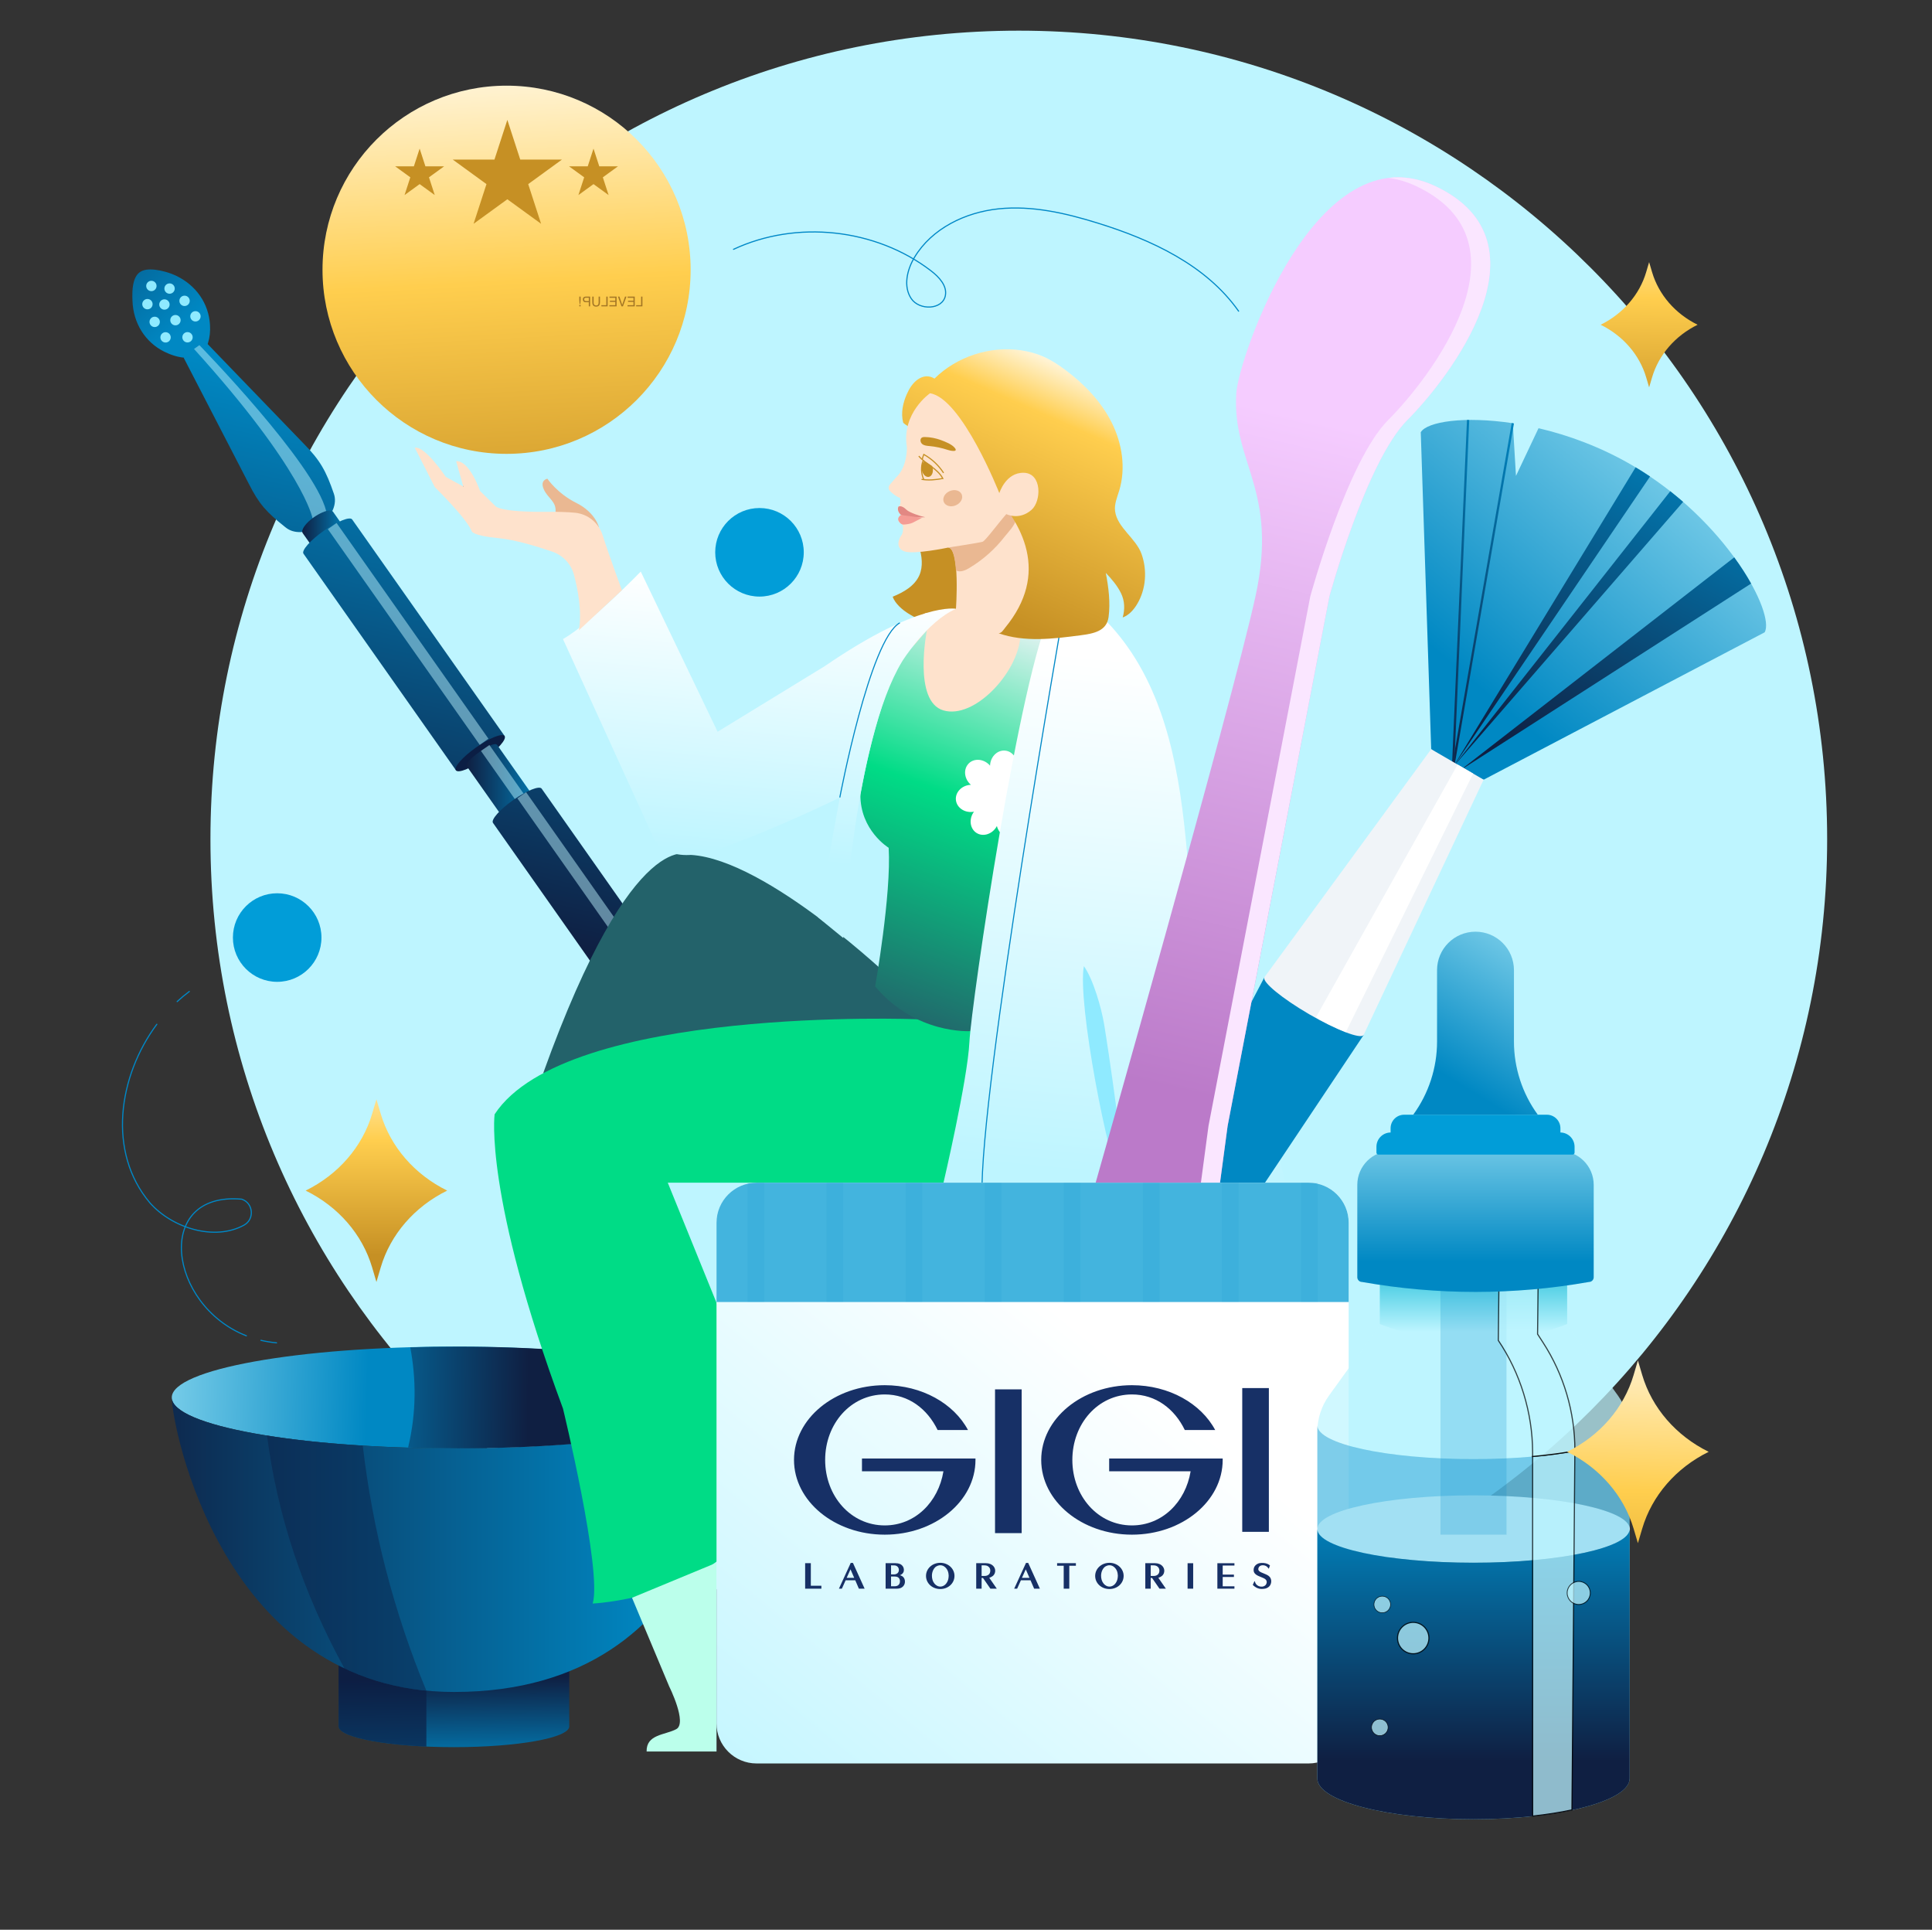 <svg width="746" height="745" viewBox="0 0 746 745" fill="none" xmlns="http://www.w3.org/2000/svg">
<rect x="0" y="0" width="746" height="745" fill="#333333" stroke="none"/>
<g clip-path="url(#clip0_1911_4123)">
<path d="M393.386 636.096C221.003 636.096 81.258 496.351 81.258 323.968C81.258 151.584 221.003 11.84 393.386 11.84C565.77 11.84 705.514 151.584 705.514 323.968C705.514 496.351 565.77 636.096 393.386 636.096Z" fill="#BEF5FF"/>
<path d="M51.153 116.107C51.437 124.634 55.927 132.07 63.506 135.809C68.734 138.389 74.241 139.012 77.316 136.845C80.099 134.888 81.379 130.445 81.088 125.446C80.607 117.082 75.643 110.14 68.138 106.523C65.463 105.23 62.253 104.397 59.916 104.133C54.613 103.537 52.351 105.277 51.444 109.801C51.071 111.664 51.064 113.831 51.146 116.114L51.153 116.107Z" fill="url(#paint0_linear_1911_4123)"/>
<path d="M96.077 186.781L71.011 138.281L71.031 138.267C71.031 138.267 70.99 138.247 70.977 138.234C70.78 137.956 72.541 136.378 74.912 134.712C77.282 133.046 79.362 131.915 79.558 132.192L117.201 171.21C123.675 177.732 125.91 181.857 128.931 190.648C130.225 194.427 128.315 199.093 124.312 201.911L122.558 203.143C118.555 205.961 113.516 206.191 110.394 203.699L109.913 203.319C102.964 197.766 100.018 194.63 96.083 186.781H96.077Z" fill="url(#paint1_linear_1911_4123)"/>
<path d="M121.27 199.615C124.507 197.339 127.785 196.425 128.598 197.57L134.673 206.198L122.957 214.447L116.881 205.819C116.069 204.667 118.04 201.891 121.277 199.608L121.27 199.615Z" fill="url(#paint2_linear_1911_4123)"/>
<path d="M117.186 213.777C116.319 212.544 119.821 208.582 125.009 204.925C130.197 201.267 135.107 199.31 135.98 200.543C135.994 200.563 135.994 200.583 136.008 200.604H136.021L194.944 284.274L176.15 297.508L117.227 213.824H117.24C117.24 213.824 117.2 213.79 117.186 213.77V213.777Z" fill="url(#paint3_linear_1911_4123)"/>
<path d="M176.045 297.393C175.173 296.155 178.673 292.188 183.863 288.534C189.053 284.879 193.968 282.921 194.84 284.16C195.712 285.398 192.212 289.365 187.021 293.019C181.831 296.674 176.917 298.632 176.045 297.393Z" fill="#0B1E44"/>
<path d="M72.4 132.205C71.296 132.205 70.401 131.31 70.401 130.207C70.401 129.103 71.296 128.209 72.4 128.209C73.503 128.209 74.397 129.103 74.397 130.207C74.397 131.31 73.503 132.205 72.4 132.205Z" fill="#8FEAFF"/>
<path d="M67.746 125.601C66.642 125.601 65.748 124.707 65.748 123.603C65.748 122.5 66.642 121.605 67.746 121.605C68.849 121.605 69.744 122.5 69.744 123.603C69.744 124.707 68.849 125.601 67.746 125.601Z" fill="#8FEAFF"/>
<path d="M71.262 118.144C70.158 118.144 69.264 117.25 69.264 116.146C69.264 115.043 70.158 114.148 71.262 114.148C72.365 114.148 73.26 115.043 73.26 116.146C73.26 117.25 72.365 118.144 71.262 118.144Z" fill="#8FEAFF"/>
<path d="M59.727 126.265C58.624 126.265 57.729 125.371 57.729 124.267C57.729 123.164 58.624 122.27 59.727 122.27C60.831 122.27 61.725 123.164 61.725 124.267C61.725 125.371 60.831 126.265 59.727 126.265Z" fill="#8FEAFF"/>
<path d="M75.467 124.119C74.363 124.119 73.469 123.224 73.469 122.121C73.469 121.018 74.363 120.123 75.467 120.123C76.57 120.123 77.465 121.018 77.465 122.121C77.465 123.224 76.57 124.119 75.467 124.119Z" fill="#8FEAFF"/>
<path d="M63.932 132.24C62.829 132.24 61.934 131.346 61.934 130.242C61.934 129.139 62.829 128.244 63.932 128.244C65.036 128.244 65.93 129.139 65.93 130.242C65.93 131.346 65.036 132.24 63.932 132.24Z" fill="#8FEAFF"/>
<path d="M65.477 113.404C64.374 113.404 63.479 112.51 63.479 111.406C63.479 110.303 64.374 109.408 65.477 109.408C66.581 109.408 67.475 110.303 67.475 111.406C67.475 112.51 66.581 113.404 65.477 113.404Z" fill="#8FEAFF"/>
<path d="M56.93 119.418C55.826 119.418 54.932 118.523 54.932 117.42C54.932 116.316 55.826 115.422 56.93 115.422C58.033 115.422 58.928 116.316 58.928 117.42C58.928 118.523 58.033 119.418 56.93 119.418Z" fill="#8FEAFF"/>
<path d="M63.493 119.554C62.39 119.554 61.495 118.66 61.495 117.557C61.495 116.453 62.39 115.559 63.493 115.559C64.597 115.559 65.491 116.453 65.491 117.557C65.491 118.66 64.597 119.554 63.493 119.554Z" fill="#8FEAFF"/>
<path d="M58.454 112.402C57.351 112.402 56.456 111.508 56.456 110.404C56.456 109.301 57.351 108.406 58.454 108.406C59.558 108.406 60.452 109.301 60.452 110.404C60.452 111.508 59.558 112.402 58.454 112.402Z" fill="#8FEAFF"/>
<g style="mix-blend-mode:screen" opacity="0.48">
<path d="M76.984 133.248C76.984 133.248 121.426 178.842 125.944 197.284C125.944 197.284 123.641 197.873 120.668 200.061C120.668 200.061 117.254 181.47 74.911 134.718L76.984 133.255V133.248Z" fill="#BEF5FF"/>
</g>
<g style="mix-blend-mode:screen" opacity="0.48">
<path d="M126.591 204.273L129.958 201.902L188.605 285.195L185.238 287.566L126.591 204.273Z" fill="#BEF5FF"/>
</g>
<path d="M185.123 290.308C188.361 288.032 191.232 286.542 192.025 287.666L211.571 315.421L199.854 323.67L180.308 295.916C179.516 294.791 181.886 292.583 185.123 290.308Z" fill="url(#paint4_linear_1911_4123)"/>
<g style="mix-blend-mode:screen" opacity="0.48">
<path d="M185.71 289.902L188.966 287.609L203.88 308.791L200.624 311.084L185.71 289.902Z" fill="#BEF5FF"/>
</g>
<path d="M190.359 317.704C189.492 316.472 192.994 312.51 198.182 308.852C203.369 305.195 208.28 303.238 209.153 304.47C209.167 304.491 209.167 304.511 209.18 304.531H209.194L268.117 388.202L249.322 401.435L190.4 317.752H190.413C190.413 317.752 190.373 317.718 190.359 317.697V317.704Z" fill="url(#paint5_linear_1911_4123)"/>
<g style="mix-blend-mode:screen" opacity="0.48">
<path d="M199.764 308.197L203.131 305.826L262.641 390.343L259.274 392.713L199.764 308.197Z" fill="#BEF5FF"/>
</g>
<path d="M219.808 639.75V666.496C219.808 670.925 199.876 674.514 175.291 674.514C150.706 674.514 130.774 670.925 130.774 666.496V639.75H219.815H219.808Z" fill="url(#paint6_linear_1911_4123)"/>
<g style="mix-blend-mode:darken" opacity="0.68">
<path d="M164.63 674.286C145.193 673.426 130.767 670.263 130.767 666.497V639.752H164.63V674.286Z" fill="#0B1E44"/>
</g>
<path d="M175.29 559.149C115.114 559.149 66.331 550.359 66.331 539.515C66.331 528.671 115.114 519.881 175.29 519.881C235.467 519.881 284.25 528.671 284.25 539.515C284.25 550.359 235.467 559.149 175.29 559.149Z" fill="url(#paint7_linear_1911_4123)"/>
<path d="M175.29 559.15C235.466 559.15 284.25 550.359 284.25 539.516C284.25 550.359 277.999 653.216 175.29 653.216C85.863 653.216 66.331 550.352 66.331 539.516C66.331 550.359 115.115 559.15 175.29 559.15Z" fill="url(#paint8_linear_1911_4123)"/>
<path d="M158.413 520.164C164.393 519.982 170.543 519.887 176.814 519.887C236.99 519.887 285.774 528.678 285.774 539.521C285.774 550.364 236.99 559.155 176.814 559.155C170.252 559.155 163.824 559.053 157.58 558.85C160.858 545.176 160.682 532.159 158.413 520.171V520.164Z" fill="url(#paint9_linear_1911_4123)"/>
<g style="mix-blend-mode:darken" opacity="0.44">
<path d="M164.63 652.708C152.791 651.577 142.307 648.556 133.028 644.188C116.93 614.855 107.021 584.744 103.113 554.246C113.787 555.939 126.31 557.267 140.079 558.113C143.851 590.616 152.107 622.454 164.63 652.715V652.708Z" fill="#0B1E44"/>
</g>
<path d="M354.897 211.017C355.967 214.62 356.502 218.616 354.999 222.07C353.19 226.222 348.883 228.667 344.684 230.367C345.612 233.015 348.456 235.474 350.847 236.937C354.741 239.321 359.394 241.657 363.688 240.099C366.072 239.239 367.921 237.262 369.133 235.04C372.384 229.073 373.549 219.239 370.386 213.225C368.828 210.266 364.46 209.731 361.433 208.315C358.405 206.9 357.044 208.457 354.897 211.017Z" fill="#C69024"/>
<path d="M344.683 378.291C344.683 378.291 296.285 331.831 266.777 330.049C266.777 330.049 244.819 316.714 209.723 414.363H369.133L344.69 378.298L344.683 378.291Z" fill="#23626A"/>
<path d="M354.2 393.495C354.2 393.495 218.569 388.111 190.984 430.19C190.984 430.19 186.744 461.046 217.384 543.802C217.384 543.802 232.595 606.45 228.857 619.074C228.857 619.074 269.066 617.205 287.766 591.956C306.465 566.708 301.792 564.838 301.792 564.838L257.844 456.597H385.95V393.495H354.2Z" fill="#00DC86"/>
<path d="M398.304 196.836V244.421C398.304 244.421 394.409 281.711 366.228 279.219C338.047 276.727 357.275 236.774 357.275 236.774L369.127 235.047C369.127 235.047 370.759 211.803 366.221 211.39C366.221 211.39 398.297 182.904 398.297 196.842L398.304 196.836Z" fill="#FEE2CC"/>
<path d="M374.68 398.081C374.68 398.081 353.549 399.476 337.925 380.831C337.925 380.831 344.217 345.261 343.14 327.299C343.14 327.299 332.06 320.588 332.229 306.676C332.229 306.676 340.309 260.229 351.998 250.165L357.897 243.338C357.897 243.338 352.405 270.849 364.311 274.269C376.218 277.696 392.648 260.006 393.928 246.365L402.631 246.575L374.68 398.081Z" fill="url(#paint10_linear_1911_4123)"/>
<path d="M374.05 294.742C376.095 292.697 379.631 292.907 381.94 295.216C382.062 295.338 382.177 295.474 382.292 295.616C382.292 295.433 382.299 295.257 382.319 295.088C382.685 291.837 385.313 289.466 388.191 289.792C391.07 290.117 393.108 293.009 392.743 296.259C392.722 296.429 392.689 296.605 392.648 296.781C392.79 296.666 392.932 296.564 393.081 296.476C395.851 294.736 399.339 295.311 400.884 297.763C402.428 300.215 401.432 303.615 398.662 305.355C398.52 305.443 398.364 305.531 398.195 305.606C398.371 305.646 398.54 305.694 398.703 305.748C401.791 306.825 403.518 309.913 402.563 312.649C401.608 315.386 398.33 316.727 395.249 315.643C395.086 315.589 394.924 315.514 394.761 315.44C394.842 315.602 394.91 315.765 394.964 315.927C396.048 319.016 394.707 322.294 391.977 323.249C389.248 324.204 386.153 322.483 385.069 319.395C385.015 319.233 384.968 319.063 384.927 318.887C384.846 319.05 384.764 319.205 384.67 319.354C382.929 322.125 379.536 323.12 377.084 321.583C374.632 320.045 374.05 316.551 375.791 313.781C375.879 313.638 375.987 313.496 376.102 313.354C375.926 313.394 375.75 313.428 375.581 313.442C372.33 313.808 369.438 311.776 369.106 308.897C368.781 306.019 371.151 303.391 374.402 303.025C374.571 303.005 374.748 302.998 374.93 302.998C374.788 302.883 374.653 302.768 374.531 302.646C372.215 300.337 372.005 296.801 374.05 294.756V294.742Z" fill="white"/>
<path d="M369.133 235.041C369.133 235.041 355.018 232.101 318.554 257.12L277.085 282.504L247.413 220.662C247.413 220.662 228.111 240.608 217.383 246.724L252.418 323.621C252.418 323.621 256.706 335.06 278.155 327.556C299.604 320.052 324.27 307.895 324.27 307.895L315.859 354.153L325.611 362.138C325.611 362.138 329.878 285.728 348.347 255.338C348.347 255.338 357.89 239.951 369.126 235.041H369.133Z" fill="url(#paint11_linear_1911_4123)"/>
<path d="M419.928 233.123C424.425 236.801 428.543 240.946 432.187 245.477C450.717 268.524 455.682 299.415 458.323 328.862C459.644 343.573 460.592 358.54 465.583 372.445C468.57 380.755 472.938 388.489 476.677 396.488C485.177 414.666 490.405 434.171 495.593 453.555L496.223 456.596H364.311C364.311 456.596 373.603 416.915 374.321 402.258C375.039 387.602 393.982 258.548 406.139 235.67L419.928 233.123Z" fill="url(#paint12_linear_1911_4123)"/>
<path d="M410.764 235.25C410.764 235.25 378.12 421.195 379.176 461.926" stroke="#0088C7" stroke-width="0.416" stroke-miterlimit="10"/>
<path d="M374.313 219.268C372.756 220.196 370.832 221.056 369.2 220.27C369.173 220.257 369.146 220.236 369.119 220.223C368.794 215.556 367.974 211.547 366.112 211.378C366.112 211.378 379.142 199.81 388.59 195.021C390.473 196.071 392.329 198.543 392.221 200.521C392.105 202.675 389.213 205.519 387.94 207.165C384.195 211.994 379.549 216.125 374.307 219.261L374.313 219.268Z" fill="#EAB892"/>
<path d="M388.076 242.403C387.338 243.297 386.769 244.395 385.611 244.496C395.648 247.998 406.647 246.657 417.192 245.268C422.129 244.618 427.324 243.738 428.055 238.204C428.787 232.671 428.082 226.867 426.978 221.171C429.241 223.548 431.415 226.074 432.857 229.027C434.3 231.98 434.388 235.224 433.507 238.387C435.952 237.48 437.788 235.394 439.122 233.145C442.535 227.395 443.016 220.101 440.774 213.843C438.614 207.815 431.415 203.711 430.568 197.344C430.209 194.635 431.374 191.994 432.166 189.38C434.787 180.731 433.297 171.154 429.241 163.081C425.184 155.008 418.722 148.33 411.489 142.912C408.76 140.867 405.895 138.977 402.766 137.616C400.057 136.444 397.185 135.679 394.266 135.245C382.245 133.471 369.492 137.629 360.829 146.156C358.764 144.856 356.501 145.045 354.483 146.42C352.465 147.795 351.117 149.956 350.135 152.191C348.631 155.591 347.812 159.444 348.72 163.054C348.34 164.998 422.542 200.494 388.069 242.397L388.076 242.403Z" fill="url(#paint13_linear_1911_4123)"/>
<path d="M526.543 399.569L457.683 502.647L430.632 486.918L488.23 377.285L526.543 399.569Z" fill="#0088C3"/>
<path d="M548.599 166.857C551.071 162.781 565.444 160.557 584.141 163.394L585.361 183.721L594.073 165.311C605.551 167.992 618.027 172.537 630.079 179.541C666.671 200.821 685.446 236.813 681.396 244.091C681.396 244.091 681.383 244.13 681.376 244.143L681.357 244.13L572.879 301.017C559.712 295.8 565.829 299.491 554.645 290.804L552.623 289.239L548.599 166.922L548.58 166.909C548.58 166.909 548.599 166.883 548.606 166.87L548.599 166.857Z" fill="url(#paint14_linear_1911_4123)"/>
<path d="M561.087 296.086L631.558 180.408C633.469 181.556 635.328 182.743 637.134 183.956L561.087 296.08V296.086Z" fill="url(#paint15_linear_1911_4123)"/>
<path d="M561.087 296.085L644.934 189.648C646.643 190.998 648.299 192.368 649.903 193.757L561.087 296.079V296.085Z" fill="url(#paint16_linear_1911_4123)"/>
<path d="M563.631 297.527L669.637 215.174C672.2 218.695 674.385 222.106 676.159 225.289L563.631 297.527Z" fill="url(#paint17_linear_1911_4123)"/>
<path d="M561.088 296.087L584.148 163.395" stroke="url(#paint18_linear_1911_4123)" stroke-width="0.876" stroke-miterlimit="10"/>
<path d="M561.088 296.087L566.885 162.129" stroke="url(#paint19_linear_1911_4123)" stroke-width="0.876" stroke-miterlimit="10"/>
<path d="M488.216 377.298C488.216 377.298 488.216 377.285 488.223 377.279C488.242 377.246 488.268 377.22 488.295 377.194L552.616 289.232L572.872 301.01L526.563 399.504C526.563 399.504 526.55 399.55 526.537 399.569C526.537 399.569 526.53 399.576 526.523 399.582L526.51 399.615H526.504C525.363 401.245 516.037 397.678 505.544 391.58C495.051 385.476 487.342 379.137 488.197 377.338H488.19L488.21 377.311L488.216 377.298Z" fill="#F0F4F8"/>
<path d="M519.663 398.481C517.818 397.789 511.257 394.887 508.146 392.709L562.835 295.174L568.809 298.643L519.663 398.481Z" fill="white"/>
<path d="M418.519 372.98C415.918 386.763 427.818 448.605 433.663 459.651C435.424 453.935 427.229 400.674 426.335 395.412C425.265 389.106 422.156 378.101 418.519 372.98Z" fill="#8FEAFF"/>
<path d="M359.083 151.837C359.083 151.837 348.064 159.443 350.163 172.561C350.163 172.561 350.529 180.16 345.964 184.366L343.594 187.102C342.971 187.82 342.998 188.897 343.661 189.574C344.555 190.482 345.923 191.647 347.542 192.236C347.542 192.236 348.213 194.573 346.926 195.582C345.639 196.591 347.935 198.799 347.935 198.799C347.935 198.799 345.917 200.357 347.386 201.826C347.386 201.826 348.673 202.375 348.673 203.296C348.673 204.217 348.768 205.775 348.03 206.696C347.292 207.617 345.456 211.471 349.134 212.846C352.811 214.22 366.235 211.376 366.235 211.376C366.235 211.376 378.351 209.507 379.408 209.154C380.464 208.802 385.28 202.226 388.565 198.474C388.565 198.474 393.495 201.054 398.311 196.828C402.11 193.496 402.422 182.761 395.378 182.524C388.334 182.287 385.869 190.374 385.869 190.374C385.869 190.374 371.403 153.672 359.09 151.83L359.083 151.837Z" fill="#FEE2CC"/>
<path d="M364.431 193.823C363.78 192.307 364.8 190.414 366.708 189.596C368.615 188.777 370.689 189.343 371.34 190.859C371.99 192.375 370.971 194.267 369.063 195.085C367.155 195.904 365.081 195.339 364.431 193.823Z" fill="#EAB892"/>
<path d="M346.919 195.59C346.919 195.59 348.03 194.831 350.007 196.789C351.145 197.92 355.554 199.356 357.274 199.674C357.274 199.674 350.177 200.202 347.928 198.807C347.928 198.807 346.133 197.385 346.919 195.59Z" fill="#E28883"/>
<path d="M347.792 202.104C348.124 202.395 348.564 202.537 349.011 202.51C349.905 202.463 351.456 202.253 352.336 201.84C353.616 201.244 355.966 199.93 355.966 199.93L347.927 198.799C347.927 198.799 345.509 200.099 347.792 202.097V202.104Z" fill="#F49C95"/>
<path d="M354.768 176.078C356.17 177.683 357.965 178.875 359.671 180.149C361.378 181.422 363.051 182.844 364.053 184.727C361.324 185.235 358.567 185.519 355.831 185.052" stroke="#C69024" stroke-width="0.438" stroke-miterlimit="10"/>
<path d="M356.13 177.261C356.265 176.638 356.455 176.029 356.705 175.439C359.78 177.146 362.415 179.618 364.332 182.571" stroke="#C69024" stroke-width="0.438" stroke-miterlimit="10"/>
<path d="M357.003 178.049C357.877 178.591 358.771 179.146 359.577 179.695C359.699 179.776 359.821 179.857 359.936 179.945C360.017 180.175 360.091 180.413 360.139 180.663C360.471 182.377 359.787 183.914 358.615 184.11C357.443 184.3 356.231 183.067 355.899 181.361C355.615 179.871 356.096 178.516 356.99 178.056L357.003 178.049Z" fill="#C69024"/>
<path d="M356.496 177.744C355.568 179.776 355.608 182.864 356.712 185.147" stroke="#C69024" stroke-width="0.438" stroke-miterlimit="10"/>
<path d="M358.892 172.21C357.924 172.122 356.881 172.047 356.115 171.445C355.35 170.842 355.127 169.474 355.946 168.952C356.298 168.729 356.739 168.715 357.158 168.722C359.238 168.763 361.303 169.162 363.261 169.88C364.927 170.496 367.643 171.539 368.747 173.009C370.013 174.695 366.85 173.991 365.99 173.707C363.687 172.941 361.31 172.433 358.899 172.203L358.892 172.21Z" fill="#C69024"/>
<path d="M231.274 203.602C231.274 203.602 230.008 197.899 222.551 194.174C215.094 190.449 211.363 184.814 211.363 184.814C211.363 184.814 208.383 185.309 209.954 188.871C211.525 192.434 214.844 193.504 214.512 197.608C214.18 201.712 231.274 203.602 231.274 203.602Z" fill="#EAB892"/>
<path d="M185.078 199.173L180.696 193.41L178.888 187.822" stroke="black" stroke-width="0.438" stroke-linecap="round" stroke-linejoin="round"/>
<path d="M244.04 616.839L258.412 651.115C258.412 651.115 265.482 665.257 261.114 667.573C256.746 669.889 249.546 669.503 249.675 676.188H276.671V603.32L244.04 616.839Z" fill="#BBFFEB"/>
<path d="M293.259 230.32C283.818 230.32 276.164 222.666 276.164 213.225C276.164 203.784 283.818 196.131 293.259 196.131C302.7 196.131 310.353 203.784 310.353 213.225C310.353 222.666 302.7 230.32 293.259 230.32Z" fill="#019DD8"/>
<path d="M107.029 379.05C97.588 379.05 89.934 371.397 89.934 361.956C89.934 352.515 97.588 344.861 107.029 344.861C116.47 344.861 124.123 352.515 124.123 361.956C124.123 371.397 116.47 379.05 107.029 379.05Z" fill="#019DD8"/>
<path d="M195.602 175.218C156.349 175.218 124.529 143.398 124.529 104.145C124.529 64.893 156.349 33.072 195.602 33.072C234.854 33.072 266.675 64.893 266.675 104.145C266.675 143.398 234.854 175.218 195.602 175.218Z" fill="url(#paint20_linear_1911_4123)"/>
<path d="M145.349 424.373L143.689 429.988C139.937 442.707 130.652 453.435 118.021 459.645C130.645 465.856 139.931 476.591 143.689 489.303L145.349 494.918L147.008 489.303C150.76 476.584 160.046 465.856 172.677 459.645C160.052 453.435 150.767 442.7 147.008 429.988L145.349 424.373Z" fill="url(#paint21_linear_1911_4123)"/>
<g style="mix-blend-mode:screen" opacity="0.53">
<path d="M549.606 665.17C544.859 665.17 541.011 661.322 541.011 656.575C541.011 651.828 544.859 647.98 549.606 647.98C554.353 647.98 558.201 651.828 558.201 656.575C558.201 661.322 554.353 665.17 549.606 665.17Z" fill="#BEF5FF"/>
</g>
<path d="M474.023 434.653L513.305 230.319C513.305 230.319 527.514 178.048 543.396 162.165C559.278 146.283 600.233 93.626 554.259 71.892C508.286 50.158 478.202 138.197 477.362 151.837C475.689 179.009 493.82 188.979 484.758 230.319C475.696 271.66 422.198 459.651 422.198 459.651H470.677L474.023 434.653Z" fill="url(#paint22_linear_1911_4123)"/>
<path d="M554.259 71.891C600.232 93.625 559.271 146.283 543.396 162.165C527.514 178.047 513.304 230.319 513.304 230.319L474.023 434.652L470.677 459.65H463.295L466.64 434.652L505.922 230.319C505.922 230.319 520.131 178.047 536.013 162.165C551.895 146.283 592.85 93.625 546.877 71.891C543.192 70.151 539.61 69.114 536.128 68.688C541.845 67.983 547.899 68.884 554.252 71.891H554.259Z" fill="#FAE6FF"/>
<path d="M324.277 307.88C324.277 307.88 335.866 246.716 347.46 240.451" stroke="#0088C7" stroke-width="0.416" stroke-miterlimit="10"/>
<path d="M292.134 456.598H505.292C513.835 456.598 520.761 463.523 520.761 472.067V665.34C520.761 673.883 513.835 680.809 505.292 680.809H292.134C283.591 680.809 276.665 673.883 276.665 665.34V472.067C276.665 463.523 283.591 456.598 292.134 456.598Z" fill="url(#paint23_linear_1911_4123)"/>
<path d="M505.292 456.598H292.134C283.593 456.598 276.665 463.533 276.665 472.067V502.659H520.761V472.067C520.761 463.526 513.825 456.598 505.292 456.598Z" fill="#43B4DE"/>
<g style="mix-blend-mode:multiply" opacity="0.31">
<g style="mix-blend-mode:multiply" opacity="0.31">
<path d="M502.359 456.596H508.793V502.657H502.359V456.596Z" fill="#0088C3"/>
</g>
<g style="mix-blend-mode:multiply" opacity="0.31">
<path d="M471.828 456.596H478.262V502.657H471.828V456.596Z" fill="#0088C3"/>
</g>
<g style="mix-blend-mode:multiply" opacity="0.31">
<path d="M441.296 456.596H447.73V502.657H441.296V456.596Z" fill="#0088C3"/>
</g>
<g style="mix-blend-mode:multiply" opacity="0.31">
<path d="M410.766 456.596H417.2V502.657H410.766V456.596Z" fill="#0088C3"/>
</g>
<g style="mix-blend-mode:multiply" opacity="0.31">
<path d="M380.233 456.596H386.667V502.657H380.233V456.596Z" fill="#0088C3"/>
</g>
<g style="mix-blend-mode:multiply" opacity="0.31">
<path d="M349.703 456.596H356.137V502.657H349.703V456.596Z" fill="#0088C3"/>
</g>
<g style="mix-blend-mode:multiply" opacity="0.31">
<path d="M319.17 456.596H325.604V502.657H319.17V456.596Z" fill="#0088C3"/>
</g>
<g style="mix-blend-mode:multiply" opacity="0.31">
<path d="M288.64 456.596H295.074V502.657H288.64V456.596Z" fill="#0088C3"/>
</g>
</g>
<path d="M479.665 535.879H489.946V591.382H479.665V535.879ZM362.043 552.086C358.081 543.925 350.848 538.345 341.63 538.345C328.504 538.345 318.616 549.662 318.616 563.627C318.616 577.593 328.504 588.91 341.63 588.91C353.347 588.91 362.327 579.895 364.285 568.023H332.832V563.079H376.659V563.627C376.659 579.563 360.973 592.479 341.623 592.479C322.274 592.479 306.588 579.563 306.588 563.627C306.588 547.691 322.274 534.775 341.623 534.775C355.988 534.775 368.342 541.9 373.767 552.086H362.043ZM384.21 536.381H394.491V591.883H384.21V536.381ZM457.491 552.086C453.536 543.925 446.296 538.345 437.078 538.345C423.952 538.345 414.064 549.662 414.064 563.627C414.064 577.593 423.952 588.91 437.078 588.91C448.795 588.91 457.775 579.895 459.733 568.023H428.28V563.079H472.113V563.627C472.113 579.563 456.428 592.479 437.078 592.479C417.728 592.479 402.043 579.563 402.043 563.627C402.043 547.691 417.728 534.775 437.078 534.775C451.443 534.775 463.796 541.9 469.221 552.086H457.491ZM490.481 609.072C490.305 608.788 490.061 608.557 489.797 608.354C489.384 608.043 488.707 607.765 488.239 607.562C487.846 607.393 487.447 607.237 487.054 607.068C486.77 606.939 486.492 606.79 486.255 606.58C486.099 606.444 485.97 606.282 485.909 606.079C485.821 605.774 485.876 605.483 485.997 605.198C486.167 604.799 486.485 604.555 486.878 604.406C487.128 604.311 487.399 604.284 487.67 604.291C488.903 604.304 489.628 605.164 489.783 605.55H489.946L490.373 604.392C489.973 603.932 489.005 603.485 487.86 603.403C487.413 603.37 486.681 603.383 486.255 603.492C485.686 603.64 485.185 603.905 484.772 604.325C484.595 604.507 484.446 604.711 484.331 604.934C484.216 605.151 484.148 605.388 484.101 605.632C484.033 605.991 484.033 606.356 484.121 606.715C484.25 607.21 484.555 607.528 484.941 607.853C485.442 608.273 486.302 608.591 486.898 608.835C487.223 608.964 487.548 609.093 487.86 609.242C488.151 609.377 488.429 609.54 488.673 609.756C488.889 609.953 489.038 610.217 489.093 610.501C489.16 610.86 489.093 611.206 488.944 611.531C488.795 611.842 488.571 612.079 488.273 612.255C487.989 612.425 487.664 612.526 487.332 612.547C486.77 612.58 486.153 612.438 485.801 612.228C485.171 611.869 484.744 611.409 484.521 610.488H484.352L483.735 611.849C483.986 612.215 484.846 612.804 485.347 613.034C485.686 613.19 486.038 613.292 486.397 613.366C486.742 613.434 487.088 613.441 487.433 613.427C487.772 613.414 488.375 613.366 488.7 613.265C489.255 613.095 489.75 612.824 490.149 612.398C490.793 611.72 491.199 610.251 490.474 609.065L490.481 609.072ZM460.722 603.498H458.561V613.326H460.722V603.498ZM363.059 603.349C359.998 603.349 357.559 605.578 357.559 608.409C357.559 611.253 359.984 613.474 363.066 613.468C366.154 613.468 368.552 611.233 368.552 608.402C368.552 605.557 366.1 603.349 363.059 603.343V603.349ZM366.181 609.553C366.039 610.197 365.782 610.786 365.382 611.307C365.03 611.768 364.59 612.127 364.048 612.337C363.601 612.513 363.12 612.567 362.646 612.486C362.165 612.404 361.738 612.201 361.359 611.903C360.966 611.592 360.668 611.212 360.424 610.772C360.262 610.481 360.14 610.169 360.045 609.851C359.896 609.323 359.828 608.788 359.842 608.246C359.849 607.867 359.896 607.494 359.984 607.122C360.167 606.39 360.485 605.726 361 605.171C361.318 604.826 361.698 604.616 362.145 604.453C362.483 604.325 362.842 604.27 363.201 604.291C363.899 604.325 364.481 604.609 364.982 605.076C365.443 605.503 365.761 605.97 365.985 606.553C366.1 606.851 366.188 607.162 366.229 607.481C366.269 607.779 366.296 608.083 366.31 608.259C366.296 608.781 366.262 609.174 366.174 609.56L366.181 609.553ZM428.375 603.349C425.314 603.349 422.876 605.578 422.876 608.409C422.876 611.253 425.3 613.474 428.382 613.468C431.47 613.468 433.868 611.233 433.868 608.402C433.868 605.557 431.416 603.349 428.375 603.343V603.349ZM431.497 609.553C431.355 610.197 431.098 610.786 430.698 611.307C430.346 611.768 429.906 612.127 429.364 612.337C428.917 612.513 428.436 612.567 427.962 612.486C427.481 612.404 427.054 612.201 426.675 611.903C426.282 611.592 425.984 611.212 425.74 610.772C425.578 610.481 425.456 610.169 425.361 609.851C425.212 609.323 425.144 608.788 425.158 608.246C425.165 607.867 425.212 607.494 425.3 607.122C425.483 606.39 425.801 605.726 426.323 605.171C426.641 604.826 427.021 604.616 427.468 604.453C427.806 604.325 428.165 604.27 428.524 604.291C429.222 604.325 429.804 604.609 430.305 605.076C430.766 605.503 431.084 605.97 431.308 606.553C431.423 606.851 431.511 607.162 431.551 607.481C431.592 607.779 431.619 608.083 431.633 608.259C431.619 608.781 431.585 609.174 431.497 609.56V609.553ZM328.498 603.376L323.933 613.332H325.071L325.694 611.951C325.944 611.395 326.405 610.366 326.527 610.088C328.383 610.088 330.198 610.088 330.198 610.088H330.238C330.367 610.379 330.848 611.49 331.051 611.971C331.234 612.398 331.64 613.339 331.64 613.339H333.862L329.344 603.383H328.498V603.376ZM326.92 609.16C326.92 609.16 328.396 605.862 328.403 605.862L329.839 609.16H326.92ZM396.171 603.376L391.606 613.332H392.744L393.367 611.951C393.617 611.395 394.078 610.366 394.2 610.088C396.056 610.088 397.871 610.088 397.871 610.088H397.911C398.04 610.379 398.521 611.49 398.724 611.971C398.907 612.398 399.313 613.339 399.313 613.339H401.535L397.017 603.383H396.171V603.376ZM394.593 609.16C394.593 609.16 396.069 605.862 396.076 605.862C396.076 605.862 397.031 608.05 397.512 609.16H394.593ZM313.083 612.208V603.485H310.889V613.326H317.16V612.201H313.083V612.208ZM383.147 608.578C383.77 608.165 384.136 607.555 384.244 606.81C384.318 606.275 384.244 605.76 384.007 605.28C383.79 604.819 383.458 604.453 383.038 604.162C382.598 603.857 382.104 603.668 381.576 603.566C381.291 603.512 381.007 603.492 380.722 603.492H376.943V613.326H379.029V609.194H379.557L382.422 613.332H384.894L381.975 609.12C381.975 609.12 382.449 609.025 383.147 608.571V608.578ZM380.255 608.415C379.876 608.415 379.029 608.415 379.029 608.415V604.325C379.029 604.325 379.55 604.325 379.997 604.325C380.167 604.325 380.323 604.338 380.444 604.345C381.054 604.392 381.569 604.629 381.968 605.11C382.144 605.327 382.253 605.571 382.321 605.842C382.388 606.106 382.402 606.377 382.368 606.648C382.287 607.42 381.894 607.968 381.156 608.253C380.864 608.368 380.56 608.415 380.248 608.415H380.255ZM349.243 609.58C349.019 609.045 348.647 608.632 348.125 608.375C347.929 608.273 347.712 608.205 347.495 608.117C347.583 608.083 347.671 608.056 347.753 608.016C348.111 607.846 348.423 607.616 348.653 607.291C348.823 607.054 348.938 606.783 348.985 606.499C349.053 606.106 349.026 605.72 348.904 605.334C348.755 604.866 348.484 604.474 348.105 604.162C347.698 603.837 347.231 603.661 346.723 603.566C346.418 603.512 346.114 603.492 345.809 603.492C344.563 603.492 341.962 603.492 341.962 603.492V613.332H346.215C346.635 613.332 347.048 613.292 347.448 613.183C347.725 613.102 347.99 612.994 348.233 612.838C348.613 612.594 348.904 612.283 349.114 611.89C349.276 611.578 349.371 611.246 349.412 610.901C349.466 610.447 349.412 610.007 349.243 609.58ZM345.294 604.338C345.829 604.358 346.303 604.521 346.669 604.934C346.865 605.158 346.98 605.422 347.041 605.706C347.096 605.964 347.089 606.228 347.041 606.485C346.947 606.959 346.689 607.318 346.263 607.562C345.944 607.745 345.592 607.819 345.233 607.826C345.077 607.826 344.915 607.826 344.8 607.826C344.549 607.826 344.061 607.826 344.061 607.826V604.325C344.556 604.325 344.806 604.325 345.301 604.338H345.294ZM347.468 610.833C347.4 611.26 347.224 611.639 346.892 611.937C346.682 612.127 346.432 612.249 346.154 612.316C345.904 612.377 345.653 612.398 345.402 612.398C344.874 612.398 344.583 612.398 344.055 612.398V608.646C344.617 608.646 344.942 608.646 345.504 608.646C345.849 608.646 346.188 608.686 346.513 608.822C346.886 608.984 347.157 609.242 347.319 609.601C347.495 609.993 347.543 610.4 347.475 610.826L347.468 610.833ZM415.432 603.492H408.179V604.48H410.725V613.332H412.886V604.48H415.432V603.492ZM476.651 604.406V603.498H470.061V613.332H476.651V612.425H472.12V608.808H476.455V607.901H472.12V604.406H476.651ZM448.436 608.578C449.059 608.165 449.431 607.555 449.533 606.81C449.614 606.275 449.533 605.76 449.296 605.28C449.073 604.819 448.747 604.453 448.328 604.162C447.887 603.857 447.393 603.668 446.865 603.566C446.58 603.512 446.296 603.492 446.011 603.492H442.232V613.326H444.318V609.194H444.846L447.711 613.332H450.183L447.264 609.12C447.264 609.12 447.738 609.025 448.436 608.571V608.578ZM445.544 608.415C445.165 608.415 444.325 608.415 444.325 608.415V604.325C444.325 604.325 444.84 604.325 445.293 604.325C445.463 604.325 445.625 604.338 445.74 604.345C446.35 604.392 446.865 604.629 447.264 605.11C447.44 605.327 447.549 605.571 447.616 605.842C447.684 606.106 447.698 606.377 447.664 606.648C447.583 607.42 447.19 607.968 446.451 608.253C446.16 608.368 445.855 608.415 445.544 608.415Z" fill="#173066"/>
<path d="M247.548 117.825V114.504H248.058V118.271H245.636V117.825H247.548ZM242.343 114.967V114.504H245.091V118.271H242.301V117.825H244.592V116.543H242.511V116.107H244.592V114.967H242.343ZM239.186 114.504L240.252 117.715L241.335 114.504H241.902L240.526 118.271H239.984L238.613 114.504H239.186ZM235.335 114.967V114.504H238.083V118.271H235.293V117.825H237.583V116.543H235.503V116.107H237.583V114.967H235.335ZM234.116 117.825V114.504H234.626V118.271H232.203V117.825H234.116ZM231.149 116.832V114.504H231.669V116.622C231.669 117.084 231.606 117.441 231.48 117.688C231.254 118.145 230.823 118.371 230.188 118.371C229.552 118.371 229.116 118.145 228.89 117.688C228.764 117.441 228.701 117.084 228.701 116.622V114.504H229.221V116.832C229.221 117.105 229.258 117.321 229.347 117.483C229.5 117.778 229.794 117.925 230.23 117.925C230.587 117.925 230.845 117.788 230.997 117.515C231.102 117.331 231.149 117.105 231.149 116.832ZM226.17 114.504H227.867V118.271H227.352V116.68H226.17C225.792 116.68 225.508 116.569 225.324 116.349C225.141 116.133 225.051 115.876 225.051 115.582C225.051 115.24 225.151 114.977 225.361 114.783C225.566 114.599 225.834 114.504 226.17 114.504ZM225.876 115.019C225.671 115.119 225.566 115.308 225.566 115.587C225.566 115.834 225.64 116.002 225.781 116.102C225.923 116.196 226.112 116.249 226.338 116.249H227.352V114.941H226.338C226.139 114.941 225.986 114.967 225.876 115.019ZM223.68 115.744V114.504H224.2V115.744L224.069 117.373H223.806L223.68 115.744ZM223.69 118.271V117.736H224.2V118.271H223.69Z" fill="#A37624"/>
<path d="M195.901 46.285L190.923 61.605H174.811L187.841 71.08L182.863 86.4L195.901 76.932L208.932 86.4L203.954 71.08L216.991 61.605H200.879L195.901 46.285Z" fill="#C69024"/>
<path d="M162.037 57.371L159.809 64.225H152.603L158.434 68.458L156.206 75.312L162.037 71.079L167.869 75.312L165.64 68.458L171.472 64.225H164.265L162.037 57.371Z" fill="#C69024"/>
<path d="M229.169 57.371L226.94 64.225H219.734L225.566 68.458L223.337 75.312L229.169 71.079L235 75.312L232.772 68.458L238.603 64.225H231.397L229.169 57.371Z" fill="#C69024"/>
<path d="M636.773 101.207L635.635 105.054C633.061 113.764 626.702 121.112 618.053 125.372C626.702 129.625 633.061 136.974 635.635 145.69L636.773 149.537L637.911 145.69C640.484 136.981 646.844 129.632 655.493 125.372C646.844 121.119 640.484 113.77 637.911 105.054L636.773 101.207Z" fill="url(#paint24_linear_1911_4123)"/>
<path d="M73.096 382.781C71.471 383.987 69.906 385.287 68.403 386.682" stroke="#0088C7" stroke-width="0.438" stroke-linecap="round" stroke-linejoin="round"/>
<path d="M60.553 395.439C45.7 415.439 41.325 444.752 57.878 464.366C66.438 474.084 82.815 479.252 94.24 472.967C98.345 470.712 97.844 464.535 93.421 462.991C93.387 462.977 93.36 462.97 93.326 462.957C59.28 459.956 64.894 503.878 95.134 515.71" stroke="#0088C7" stroke-width="0.438" stroke-linecap="round" stroke-linejoin="round"/>
<path d="M100.75 517.449C102.68 517.903 104.691 518.228 106.777 518.418" stroke="#0088C7" stroke-width="0.438" stroke-linecap="round" stroke-linejoin="round"/>
<path d="M478.262 120.129C465.712 102.33 444.676 92.591 423.883 86.13C411.503 82.283 398.547 79.289 385.645 80.617C372.743 81.944 359.8 88.202 353.122 99.323C350.223 104.159 348.713 110.599 351.856 115.279C354.998 119.959 363.985 119.648 365.035 114.108C365.76 110.295 362.577 106.922 359.495 104.558C338.161 88.195 307.589 84.863 283.234 96.255" stroke="#0088C7" stroke-width="0.438" stroke-linecap="round" stroke-linejoin="round"/>
<path d="M569.07 603.322C535.776 603.322 508.786 597.497 508.786 590.311C508.786 583.126 535.776 577.301 569.07 577.301C602.364 577.301 629.354 583.126 629.354 590.311C629.354 597.497 602.364 603.322 569.07 603.322Z" fill="white"/>
<path opacity="0.73" d="M513.182 538.764L532.782 511.565V469.635H605.122V511.565L624.722 538.764C627.654 542.834 629.232 547.724 629.232 552.736V686.626C629.232 695.309 602.243 702.353 568.948 702.353C535.654 702.353 508.664 695.309 508.664 686.626V552.736C508.664 547.718 510.242 542.834 513.175 538.764H513.182Z" fill="#BEF5FF"/>
<path d="M532.783 511.173C556.047 520.201 581.851 520.201 605.122 511.173V469.629H532.783V511.173Z" fill="url(#paint25_linear_1911_4123)"/>
<g style="mix-blend-mode:darken" opacity="0.22">
<path d="M568.955 563.309C602.25 563.309 629.239 557.485 629.239 550.299V686.627C629.239 695.31 602.25 702.353 568.955 702.353C535.66 702.353 508.671 695.31 508.671 686.627V550.299C508.671 557.485 535.66 563.309 568.955 563.309Z" fill="#0088C7"/>
</g>
<g style="mix-blend-mode:darken" opacity="0.22">
<path d="M556.202 494.924H581.702V592.478H556.202V494.924Z" fill="#0088C7"/>
</g>
<path d="M568.955 603.315C602.25 603.315 629.239 597.491 629.239 590.305V686.62C629.239 695.302 602.25 702.346 568.955 702.346C535.66 702.346 508.671 695.302 508.671 686.62V590.305C508.671 597.491 535.66 603.315 568.955 603.315Z" fill="url(#paint26_linear_1911_4123)"/>
<g style="mix-blend-mode:darken" opacity="0.22">
<path d="M568.955 563.309C602.25 563.309 629.239 557.485 629.239 550.299V590.305C629.239 583.119 602.25 577.295 568.955 577.295C535.66 577.295 508.671 583.119 508.671 590.305V550.299C508.671 557.485 535.66 563.309 568.955 563.309Z" fill="#0088C7"/>
</g>
<g style="mix-blend-mode:screen" opacity="0.73">
<path d="M608.102 560.132V560.159L606.991 698.749C602.433 699.731 597.319 700.537 591.786 701.14V562.59L591.705 562.313C597.726 561.771 603.252 561.033 608.102 560.125V560.132Z" fill="#BEF5FF"/>
<path d="M608.102 560.132V560.159L606.991 698.749C602.433 699.731 597.319 700.537 591.786 701.14V562.59L591.705 562.313C597.726 561.771 603.252 561.033 608.102 560.125V560.132Z" stroke="black" stroke-width="0.438" stroke-miterlimit="10"/>
</g>
<g style="mix-blend-mode:screen" opacity="0.73">
<path d="M579.202 459.008H594.312L593.703 515.052L595.796 518.283C603.835 530.69 608.115 545.157 608.115 559.942V560.131C603.286 561.032 597.78 561.777 591.786 562.312V560.626C591.752 545.414 587.045 530.094 578.532 517.484L579.202 459.008Z" fill="#BEF5FF"/>
<path d="M579.202 459.008H594.312L593.703 515.052L595.796 518.283C603.835 530.69 608.115 545.157 608.115 559.942V560.131C603.286 561.032 597.78 561.777 591.786 562.312V560.626C591.752 545.414 587.045 530.094 578.532 517.484L579.202 459.008Z" stroke="black" stroke-width="0.438" stroke-miterlimit="10"/>
</g>
<path d="M597.286 430.354H542.183C539.291 430.354 536.947 432.697 536.947 435.589V437.133C536.947 437.905 537.571 438.528 538.343 438.528H601.126C601.898 438.528 602.521 437.905 602.521 437.133V435.589C602.521 432.697 600.178 430.354 597.286 430.354Z" fill="#019DD8"/>
<path d="M545.684 430.353C551.665 422.145 554.888 412.256 554.888 402.097V374.539C554.888 366.337 561.532 359.693 569.734 359.693C577.936 359.693 584.58 366.337 584.58 374.539V402.097C584.58 412.25 587.804 422.145 593.784 430.353H545.684Z" fill="url(#paint27_linear_1911_4123)"/>
<path d="M632.443 525.225L630.784 530.839C627.032 543.558 617.746 554.286 605.115 560.497C617.739 566.708 627.025 577.442 630.784 590.155L632.443 595.769L634.102 590.155C637.854 577.436 647.14 566.708 659.771 560.497C647.147 554.286 637.861 543.552 634.102 530.839L632.443 525.225Z" fill="url(#paint28_linear_1911_4123)"/>
<path d="M525.922 494.923C554.902 500.044 584.56 500.044 613.547 494.923C614.556 494.923 615.376 494.104 615.376 493.095V457.443C615.376 450.21 609.511 444.338 602.271 444.338H537.198C529.965 444.338 524.093 450.203 524.093 457.443V493.095C524.093 494.104 524.913 494.923 525.922 494.923Z" fill="url(#paint29_linear_1911_4123)"/>
<path d="M532.255 445.753H607.215C607.642 445.753 607.987 445.408 607.987 444.981V442.739C607.987 439.685 605.515 437.213 602.461 437.213H537.009C533.955 437.213 531.483 439.685 531.483 442.739V444.981C531.483 445.408 531.828 445.753 532.255 445.753Z" fill="#019DD8"/>
<path d="M240.146 227.861C240.146 227.861 235.358 214.986 232.682 206.581C231.165 201.819 226.959 198.413 221.982 197.945C219.347 197.702 215.947 197.553 211.558 197.6C192.845 197.796 191.348 195.44 191.348 195.44L185.361 189.561C185.361 189.561 181.372 177.749 176.13 178.04L178.873 187.813L172.134 184.116C172.134 184.116 164.149 172.101 160.16 172.846L167.895 188.064C167.895 188.064 180.119 200.038 182.117 205.03C182.117 205.03 182.117 206.784 192.595 207.779C198.954 208.382 207.522 211.01 213.272 212.981C217.363 214.383 220.505 217.715 221.623 221.894C223.153 227.617 224.765 236.083 223.526 243.33L240.132 227.861H240.146Z" fill="#FEE2CC"/>
<g style="mix-blend-mode:screen" opacity="0.73">
<path d="M533.731 622.657C531.954 622.657 530.514 621.216 530.514 619.44C530.514 617.663 531.954 616.223 533.731 616.223C535.507 616.223 536.948 617.663 536.948 619.44C536.948 621.216 535.507 622.657 533.731 622.657Z" fill="#BEF5FF"/>
<path d="M533.731 622.657C531.954 622.657 530.514 621.216 530.514 619.44C530.514 617.663 531.954 616.223 533.731 616.223C535.507 616.223 536.948 617.663 536.948 619.44C536.948 621.216 535.507 622.657 533.731 622.657Z" stroke="black" stroke-width="0.232" stroke-miterlimit="10"/>
</g>
<g style="mix-blend-mode:screen" opacity="0.73">
<path d="M532.782 670.094C531.005 670.094 529.565 668.654 529.565 666.877C529.565 665.1 531.005 663.66 532.782 663.66C534.559 663.66 535.999 665.1 535.999 666.877C535.999 668.654 534.559 670.094 532.782 670.094Z" fill="#BEF5FF"/>
<path d="M532.782 670.094C531.005 670.094 529.565 668.654 529.565 666.877C529.565 665.1 531.005 663.66 532.782 663.66C534.559 663.66 535.999 665.1 535.999 666.877C535.999 668.654 534.559 670.094 532.782 670.094Z" stroke="black" stroke-width="0.232" stroke-miterlimit="10"/>
</g>
<g style="mix-blend-mode:screen" opacity="0.73">
<path d="M545.685 638.465C542.333 638.465 539.616 635.748 539.616 632.396C539.616 629.045 542.333 626.328 545.685 626.328C549.036 626.328 551.753 629.045 551.753 632.396C551.753 635.748 549.036 638.465 545.685 638.465Z" fill="#BEF5FF"/>
<path d="M545.685 638.465C542.333 638.465 539.616 635.748 539.616 632.396C539.616 629.045 542.333 626.328 545.685 626.328C549.036 626.328 551.753 629.045 551.753 632.396C551.753 635.748 549.036 638.465 545.685 638.465Z" stroke="black" stroke-width="0.438" stroke-miterlimit="10"/>
</g>
<g style="mix-blend-mode:screen" opacity="0.73">
<path d="M609.593 619.454C607.124 619.454 605.123 617.452 605.123 614.984C605.123 612.515 607.124 610.514 609.593 610.514C612.061 610.514 614.062 612.515 614.062 614.984C614.062 617.452 612.061 619.454 609.593 619.454Z" fill="#BEF5FF"/>
<path d="M609.593 619.454C607.124 619.454 605.123 617.452 605.123 614.984C605.123 612.515 607.124 610.514 609.593 610.514C612.061 610.514 614.062 612.515 614.062 614.984C614.062 617.452 612.061 619.454 609.593 619.454Z" stroke="black" stroke-width="0.324" stroke-miterlimit="10"/>
</g>
</g>
<defs>
<linearGradient id="paint0_linear_1911_4123" x1="83.831" y1="139.446" x2="-1.309" y2="52.335" gradientUnits="userSpaceOnUse">
<stop offset="0.15" stop-color="#0088C3"/>
<stop offset="1" stop-color="#0F1F42"/>
</linearGradient>
<linearGradient id="paint1_linear_1911_4123" x1="105.098" y1="144.058" x2="63.134" y2="330.918" gradientUnits="userSpaceOnUse">
<stop stop-color="#0088C3"/>
<stop offset="1" stop-color="#0F1F42"/>
</linearGradient>
<linearGradient id="paint2_linear_1911_4123" x1="134.673" y1="205.765" x2="116.692" y2="205.765" gradientUnits="userSpaceOnUse">
<stop stop-color="#0088C3"/>
<stop offset="1" stop-color="#0F1F42"/>
</linearGradient>
<linearGradient id="paint3_linear_1911_4123" x1="175.926" y1="159.96" x2="133.962" y2="346.827" gradientUnits="userSpaceOnUse">
<stop stop-color="#0088C3"/>
<stop offset="1" stop-color="#0F1F42"/>
</linearGradient>
<linearGradient id="paint4_linear_1911_4123" x1="211.571" y1="305.479" x2="180.159" y2="305.479" gradientUnits="userSpaceOnUse">
<stop stop-color="#0088C3"/>
<stop offset="1" stop-color="#0F1F42"/>
</linearGradient>
<linearGradient id="paint5_linear_1911_4123" x1="267.805" y1="180.597" x2="225.841" y2="367.463" gradientUnits="userSpaceOnUse">
<stop stop-color="#0088C3"/>
<stop offset="1" stop-color="#0F1F42"/>
</linearGradient>
<linearGradient id="paint6_linear_1911_4123" x1="175.779" y1="684.728" x2="175.21" y2="648.026" gradientUnits="userSpaceOnUse">
<stop stop-color="#0088C3"/>
<stop offset="1" stop-color="#0F1F42"/>
</linearGradient>
<linearGradient id="paint7_linear_1911_4123" x1="18.983" y1="534.266" x2="141.867" y2="538.391" gradientUnits="userSpaceOnUse">
<stop stop-color="#BEF5FF"/>
<stop offset="1" stop-color="#0088C3"/>
</linearGradient>
<linearGradient id="paint8_linear_1911_4123" x1="255.466" y1="596.373" x2="44.577" y2="596.373" gradientUnits="userSpaceOnUse">
<stop stop-color="#0088C3"/>
<stop offset="1" stop-color="#0F1F42"/>
</linearGradient>
<linearGradient id="paint9_linear_1911_4123" x1="120.336" y1="538.816" x2="203.986" y2="539.853" gradientUnits="userSpaceOnUse">
<stop stop-color="#0088C3"/>
<stop offset="1" stop-color="#0F1F42"/>
</linearGradient>
<linearGradient id="paint10_linear_1911_4123" x1="394.186" y1="236.233" x2="335.961" y2="393.767" gradientUnits="userSpaceOnUse">
<stop stop-color="#F0F4F8"/>
<stop offset="0.45" stop-color="#00DC86"/>
<stop offset="1" stop-color="#23626A"/>
</linearGradient>
<linearGradient id="paint11_linear_1911_4123" x1="297.491" y1="196.28" x2="259.035" y2="601.554" gradientUnits="userSpaceOnUse">
<stop offset="0.07" stop-color="white"/>
<stop offset="0.33" stop-color="#BEF5FF"/>
</linearGradient>
<linearGradient id="paint12_linear_1911_4123" x1="453.562" y1="211.085" x2="415.106" y2="616.365" gradientUnits="userSpaceOnUse">
<stop offset="0.11" stop-color="white"/>
<stop offset="0.6" stop-color="#BEF5FF"/>
</linearGradient>
<linearGradient id="paint13_linear_1911_4123" x1="438.492" y1="93.363" x2="372.438" y2="243.223" gradientUnits="userSpaceOnUse">
<stop offset="0.3" stop-color="white"/>
<stop offset="0.46" stop-color="#FFCE4E"/>
<stop offset="0.94" stop-color="#C69024"/>
</linearGradient>
<linearGradient id="paint14_linear_1911_4123" x1="686.691" y1="120.685" x2="567.146" y2="262.038" gradientUnits="userSpaceOnUse">
<stop stop-color="#BEF5FF"/>
<stop offset="1" stop-color="#0088C3"/>
</linearGradient>
<linearGradient id="paint15_linear_1911_4123" x1="641.843" y1="157.935" x2="575.526" y2="285.326" gradientUnits="userSpaceOnUse">
<stop stop-color="#0088C3"/>
<stop offset="1" stop-color="#0F1F42"/>
</linearGradient>
<linearGradient id="paint16_linear_1911_4123" x1="648.873" y1="161.593" x2="582.556" y2="288.99" gradientUnits="userSpaceOnUse">
<stop stop-color="#0088C3"/>
<stop offset="1" stop-color="#0F1F42"/>
</linearGradient>
<linearGradient id="paint17_linear_1911_4123" x1="666.95" y1="171.004" x2="600.64" y2="298.401" gradientUnits="userSpaceOnUse">
<stop stop-color="#0088C3"/>
<stop offset="1" stop-color="#0F1F42"/>
</linearGradient>
<linearGradient id="paint18_linear_1911_4123" x1="584.787" y1="229.744" x2="560.449" y2="229.744" gradientUnits="userSpaceOnUse">
<stop stop-color="#0088C3"/>
<stop offset="1" stop-color="#0F1F42"/>
</linearGradient>
<linearGradient id="paint19_linear_1911_4123" x1="567.531" y1="229.104" x2="560.436" y2="229.104" gradientUnits="userSpaceOnUse">
<stop stop-color="#0088C3"/>
<stop offset="1" stop-color="#0F1F42"/>
</linearGradient>
<linearGradient id="paint20_linear_1911_4123" x1="190.468" y1="6.604" x2="202.185" y2="229.197" gradientUnits="userSpaceOnUse">
<stop stop-color="white"/>
<stop offset="0.46" stop-color="#FFCE4E"/>
<stop offset="0.94" stop-color="#C69024"/>
</linearGradient>
<linearGradient id="paint21_linear_1911_4123" x1="145.349" y1="397.749" x2="145.349" y2="490.353" gradientUnits="userSpaceOnUse">
<stop stop-color="white"/>
<stop offset="0.46" stop-color="#FFCE4E"/>
<stop offset="0.94" stop-color="#C69024"/>
</linearGradient>
<linearGradient id="paint22_linear_1911_4123" x1="540.612" y1="67.815" x2="432.987" y2="527.662" gradientUnits="userSpaceOnUse">
<stop offset="0.21" stop-color="#F5CCFF"/>
<stop offset="0.77" stop-color="#BB7AC9"/>
</linearGradient>
<linearGradient id="paint23_linear_1911_4123" x1="496.318" y1="449.96" x2="253.942" y2="744.831" gradientUnits="userSpaceOnUse">
<stop offset="0.26" stop-color="white"/>
<stop offset="0.9" stop-color="#BEF5FF"/>
</linearGradient>
<linearGradient id="paint24_linear_1911_4123" x1="637.714" y1="66.26" x2="636.028" y2="172.585" gradientUnits="userSpaceOnUse">
<stop stop-color="white"/>
<stop offset="0.46" stop-color="#FFCE4E"/>
<stop offset="0.94" stop-color="#C69024"/>
</linearGradient>
<linearGradient id="paint25_linear_1911_4123" x1="568.956" y1="522.267" x2="568.956" y2="482.05" gradientUnits="userSpaceOnUse">
<stop offset="0.2" stop-color="#BEF5FF"/>
<stop offset="0.76" stop-color="#39C7DF"/>
</linearGradient>
<linearGradient id="paint26_linear_1911_4123" x1="568.955" y1="580.41" x2="568.955" y2="679.908" gradientUnits="userSpaceOnUse">
<stop stop-color="#0088C3"/>
<stop offset="1" stop-color="#0F1F42"/>
</linearGradient>
<linearGradient id="paint27_linear_1911_4123" x1="614.434" y1="335" x2="563.239" y2="418.433" gradientUnits="userSpaceOnUse">
<stop stop-color="#BEF5FF"/>
<stop offset="1" stop-color="#0088C3"/>
</linearGradient>
<linearGradient id="paint28_linear_1911_4123" x1="634.414" y1="501.378" x2="629.036" y2="662.765" gradientUnits="userSpaceOnUse">
<stop stop-color="white"/>
<stop offset="0.46" stop-color="#FFCE4E"/>
<stop offset="0.94" stop-color="#C69024"/>
</linearGradient>
<linearGradient id="paint29_linear_1911_4123" x1="569.735" y1="410.684" x2="569.735" y2="487.06" gradientUnits="userSpaceOnUse">
<stop stop-color="#BEF5FF"/>
<stop offset="1" stop-color="#0088C3"/>
</linearGradient>
<clipPath id="clip0_1911_4123">
<rect width="745" height="745" fill="white" transform="matrix(-1 0 0 1 745.5 0)"/>
</clipPath>
</defs>
</svg>
